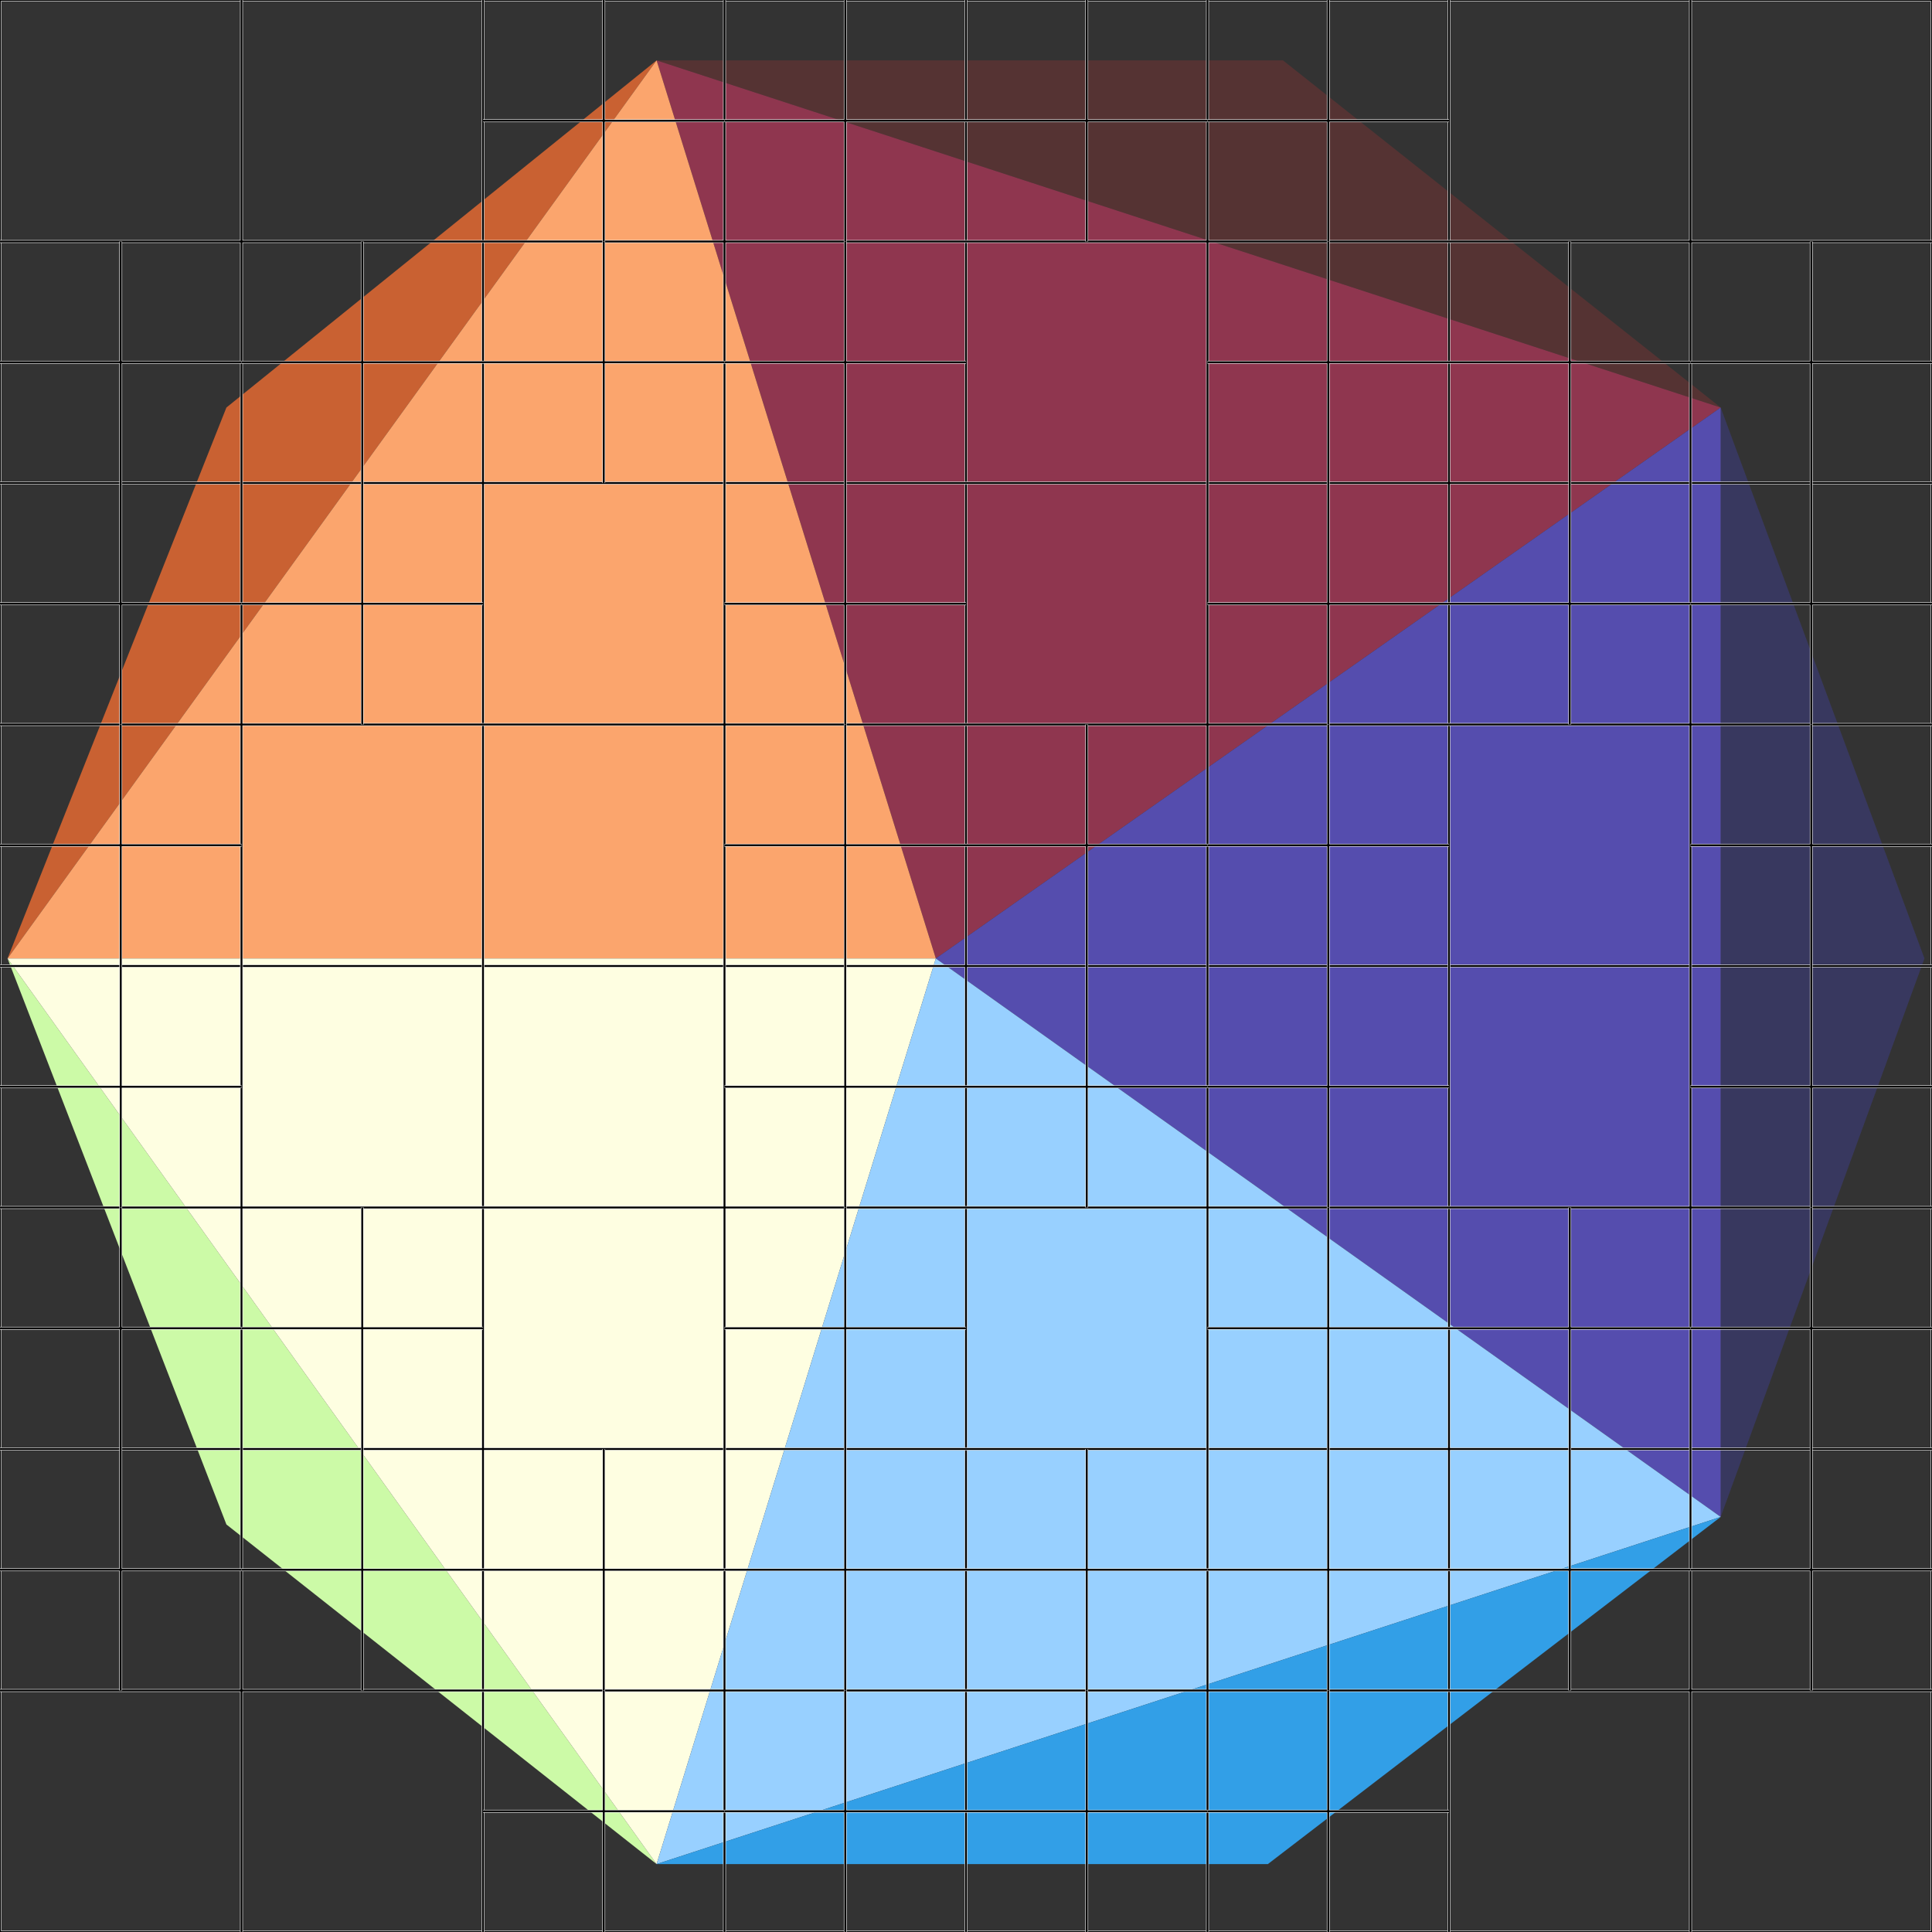 <?xml version="1.0" standalone="no"?>
<svg
    xmlns:xlink="http://www.w3.org/1999/xlink"
    xmlns:dc="http://purl.org/dc/elements/1.1/"
    xmlns:cc="http://creativecommons.org/ns#"
    xmlns:rdf="http://www.w3.org/1999/02/22-rdf-syntax-ns#"
    xmlns:svg="http://www.w3.org/2000/svg"
    xmlns="http://www.w3.org/2000/svg"
    version="1.1"
    viewBox="0 0 512 512">
<rect x="0" y="0" width="512" height="512" fill="#333333" stroke="none"/>
<defs>
</defs>
<g transform="translate(0, 512) scale(1, -1)">
<path id="p1" fill="rgb(204,250,167)" d="M 2 258 L 174 18 60 108 2 258 Z "/>
<path id="p2" fill="rgb(201,97,50)" d="M 174 496 L 2 258 60 404 174 496 Z "/>
<path id="p3" fill="rgb(85,51,51)" d="M 456 404 L 174 496 340 496 456 404 Z "/>
<path id="p4" fill="rgb(56,56,95)" d="M 456 110 L 456 404 510 258 456 110 Z "/>
<path id="p5" fill="rgb(143,54,79)" d="M 456 404 L 248 258 174 496 456 404 Z "/>
<path id="p6" fill="rgb(85,77,174)" d="M 248 258 L 456 404 456 110 248 258 Z "/>
<path id="p7" fill="rgb(251,165,109)" d="M 248 258 L 2 258 174 496 248 258 Z "/>
<path id="p8" fill="rgb(254,254,225)" d="M 174 18 L 2 258 248 258 174 18 Z "/>
<path id="p9" fill="rgb(152,208,255)" d="M 174 18 L 248 258 456 110 174 18 Z "/>
<path id="p10" fill="rgb(50,159,231)" d="M 336 18 L 174 18 456 110 336 18 Z "/>
<path id="p11" fill="none" stroke="rgb(255,255,255)" stroke-width="0.75" d="M 0 0 L 512 0 512 512 0 512 Z "/>
<path id="p12" fill="none" stroke="rgb(0,0,0)" stroke-width="0.5" d="M 0 0 L 512 0 512 512 0 512 Z "/>
<path id="p13" fill="none" stroke="rgb(255,255,255)" stroke-width="0.75" d="M 256 0 L 256 512 M 0 256 L 512 256 "/>
<path id="p14" fill="none" stroke="rgb(0,0,0)" stroke-width="0.5" d="M 256 0 L 256 512 M 0 256 L 512 256 "/>
<path id="p15" fill="none" stroke="rgb(255,255,255)" stroke-width="0.75" d="M 128 0 L 128 256 M 0 128 L 256 128 "/>
<path id="p16" fill="none" stroke="rgb(0,0,0)" stroke-width="0.5" d="M 128 0 L 128 256 M 0 128 L 256 128 "/>
<path id="p17" fill="none" stroke="rgb(255,255,255)" stroke-width="0.75" d="M 64 0 L 64 128 M 0 64 L 128 64 "/>
<path id="p18" fill="none" stroke="rgb(0,0,0)" stroke-width="0.5" d="M 64 0 L 64 128 M 0 64 L 128 64 "/>
<path id="p19" fill="none" stroke="rgb(255,255,255)" stroke-width="0.75" d="M 32 64 L 32 128 M 0 96 L 64 96 "/>
<path id="p20" fill="none" stroke="rgb(0,0,0)" stroke-width="0.5" d="M 32 64 L 32 128 M 0 96 L 64 96 "/>
<path id="p21" fill="none" stroke="rgb(255,255,255)" stroke-width="0.75" d="M 96 64 L 96 128 M 64 96 L 128 96 "/>
<path id="p22" fill="none" stroke="rgb(0,0,0)" stroke-width="0.5" d="M 96 64 L 96 128 M 64 96 L 128 96 "/>
<path id="p23" fill="none" stroke="rgb(255,255,255)" stroke-width="0.75" d="M 192 0 L 192 128 M 128 64 L 256 64 "/>
<path id="p24" fill="none" stroke="rgb(0,0,0)" stroke-width="0.5" d="M 192 0 L 192 128 M 128 64 L 256 64 "/>
<path id="p25" fill="none" stroke="rgb(255,255,255)" stroke-width="0.75" d="M 160 0 L 160 64 M 128 32 L 192 32 "/>
<path id="p26" fill="none" stroke="rgb(0,0,0)" stroke-width="0.5" d="M 160 0 L 160 64 M 128 32 L 192 32 "/>
<path id="p27" fill="none" stroke="rgb(255,255,255)" stroke-width="0.75" d="M 224 0 L 224 64 M 192 32 L 256 32 "/>
<path id="p28" fill="none" stroke="rgb(0,0,0)" stroke-width="0.5" d="M 224 0 L 224 64 M 192 32 L 256 32 "/>
<path id="p29" fill="none" stroke="rgb(255,255,255)" stroke-width="0.75" d="M 160 64 L 160 128 M 128 96 L 192 96 "/>
<path id="p30" fill="none" stroke="rgb(0,0,0)" stroke-width="0.5" d="M 160 64 L 160 128 M 128 96 L 192 96 "/>
<path id="p31" fill="none" stroke="rgb(255,255,255)" stroke-width="0.75" d="M 224 64 L 224 128 M 192 96 L 256 96 "/>
<path id="p32" fill="none" stroke="rgb(0,0,0)" stroke-width="0.5" d="M 224 64 L 224 128 M 192 96 L 256 96 "/>
<path id="p33" fill="none" stroke="rgb(255,255,255)" stroke-width="0.75" d="M 64 128 L 64 256 M 0 192 L 128 192 "/>
<path id="p34" fill="none" stroke="rgb(0,0,0)" stroke-width="0.5" d="M 64 128 L 64 256 M 0 192 L 128 192 "/>
<path id="p35" fill="none" stroke="rgb(255,255,255)" stroke-width="0.75" d="M 32 128 L 32 192 M 0 160 L 64 160 "/>
<path id="p36" fill="none" stroke="rgb(0,0,0)" stroke-width="0.5" d="M 32 128 L 32 192 M 0 160 L 64 160 "/>
<path id="p37" fill="none" stroke="rgb(255,255,255)" stroke-width="0.75" d="M 96 128 L 96 192 M 64 160 L 128 160 "/>
<path id="p38" fill="none" stroke="rgb(0,0,0)" stroke-width="0.5" d="M 96 128 L 96 192 M 64 160 L 128 160 "/>
<path id="p39" fill="none" stroke="rgb(255,255,255)" stroke-width="0.75" d="M 32 192 L 32 256 M 0 224 L 64 224 "/>
<path id="p40" fill="none" stroke="rgb(0,0,0)" stroke-width="0.5" d="M 32 192 L 32 256 M 0 224 L 64 224 "/>
<path id="p41" fill="none" stroke="rgb(255,255,255)" stroke-width="0.75" d="M 192 128 L 192 256 M 128 192 L 256 192 "/>
<path id="p42" fill="none" stroke="rgb(0,0,0)" stroke-width="0.5" d="M 192 128 L 192 256 M 128 192 L 256 192 "/>
<path id="p43" fill="none" stroke="rgb(255,255,255)" stroke-width="0.75" d="M 224 128 L 224 192 M 192 160 L 256 160 "/>
<path id="p44" fill="none" stroke="rgb(0,0,0)" stroke-width="0.5" d="M 224 128 L 224 192 M 192 160 L 256 160 "/>
<path id="p45" fill="none" stroke="rgb(255,255,255)" stroke-width="0.75" d="M 224 192 L 224 256 M 192 224 L 256 224 "/>
<path id="p46" fill="none" stroke="rgb(0,0,0)" stroke-width="0.5" d="M 224 192 L 224 256 M 192 224 L 256 224 "/>
<path id="p47" fill="none" stroke="rgb(255,255,255)" stroke-width="0.75" d="M 384 0 L 384 256 M 256 128 L 512 128 "/>
<path id="p48" fill="none" stroke="rgb(0,0,0)" stroke-width="0.5" d="M 384 0 L 384 256 M 256 128 L 512 128 "/>
<path id="p49" fill="none" stroke="rgb(255,255,255)" stroke-width="0.75" d="M 320 0 L 320 128 M 256 64 L 384 64 "/>
<path id="p50" fill="none" stroke="rgb(0,0,0)" stroke-width="0.5" d="M 320 0 L 320 128 M 256 64 L 384 64 "/>
<path id="p51" fill="none" stroke="rgb(255,255,255)" stroke-width="0.75" d="M 288 0 L 288 64 M 256 32 L 320 32 "/>
<path id="p52" fill="none" stroke="rgb(0,0,0)" stroke-width="0.5" d="M 288 0 L 288 64 M 256 32 L 320 32 "/>
<path id="p53" fill="none" stroke="rgb(255,255,255)" stroke-width="0.75" d="M 352 0 L 352 64 M 320 32 L 384 32 "/>
<path id="p54" fill="none" stroke="rgb(0,0,0)" stroke-width="0.5" d="M 352 0 L 352 64 M 320 32 L 384 32 "/>
<path id="p55" fill="none" stroke="rgb(255,255,255)" stroke-width="0.75" d="M 288 64 L 288 128 M 256 96 L 320 96 "/>
<path id="p56" fill="none" stroke="rgb(0,0,0)" stroke-width="0.5" d="M 288 64 L 288 128 M 256 96 L 320 96 "/>
<path id="p57" fill="none" stroke="rgb(255,255,255)" stroke-width="0.75" d="M 352 64 L 352 128 M 320 96 L 384 96 "/>
<path id="p58" fill="none" stroke="rgb(0,0,0)" stroke-width="0.5" d="M 352 64 L 352 128 M 320 96 L 384 96 "/>
<path id="p59" fill="none" stroke="rgb(255,255,255)" stroke-width="0.75" d="M 448 0 L 448 128 M 384 64 L 512 64 "/>
<path id="p60" fill="none" stroke="rgb(0,0,0)" stroke-width="0.5" d="M 448 0 L 448 128 M 384 64 L 512 64 "/>
<path id="p61" fill="none" stroke="rgb(255,255,255)" stroke-width="0.75" d="M 416 64 L 416 128 M 384 96 L 448 96 "/>
<path id="p62" fill="none" stroke="rgb(0,0,0)" stroke-width="0.5" d="M 416 64 L 416 128 M 384 96 L 448 96 "/>
<path id="p63" fill="none" stroke="rgb(255,255,255)" stroke-width="0.75" d="M 480 64 L 480 128 M 448 96 L 512 96 "/>
<path id="p64" fill="none" stroke="rgb(0,0,0)" stroke-width="0.5" d="M 480 64 L 480 128 M 448 96 L 512 96 "/>
<path id="p65" fill="none" stroke="rgb(255,255,255)" stroke-width="0.75" d="M 320 128 L 320 256 M 256 192 L 384 192 "/>
<path id="p66" fill="none" stroke="rgb(0,0,0)" stroke-width="0.5" d="M 320 128 L 320 256 M 256 192 L 384 192 "/>
<path id="p67" fill="none" stroke="rgb(255,255,255)" stroke-width="0.75" d="M 352 128 L 352 192 M 320 160 L 384 160 "/>
<path id="p68" fill="none" stroke="rgb(0,0,0)" stroke-width="0.5" d="M 352 128 L 352 192 M 320 160 L 384 160 "/>
<path id="p69" fill="none" stroke="rgb(255,255,255)" stroke-width="0.75" d="M 288 192 L 288 256 M 256 224 L 320 224 "/>
<path id="p70" fill="none" stroke="rgb(0,0,0)" stroke-width="0.5" d="M 288 192 L 288 256 M 256 224 L 320 224 "/>
<path id="p71" fill="none" stroke="rgb(255,255,255)" stroke-width="0.75" d="M 352 192 L 352 256 M 320 224 L 384 224 "/>
<path id="p72" fill="none" stroke="rgb(0,0,0)" stroke-width="0.5" d="M 352 192 L 352 256 M 320 224 L 384 224 "/>
<path id="p73" fill="none" stroke="rgb(255,255,255)" stroke-width="0.75" d="M 448 128 L 448 256 M 384 192 L 512 192 "/>
<path id="p74" fill="none" stroke="rgb(0,0,0)" stroke-width="0.5" d="M 448 128 L 448 256 M 384 192 L 512 192 "/>
<path id="p75" fill="none" stroke="rgb(255,255,255)" stroke-width="0.75" d="M 416 128 L 416 192 M 384 160 L 448 160 "/>
<path id="p76" fill="none" stroke="rgb(0,0,0)" stroke-width="0.5" d="M 416 128 L 416 192 M 384 160 L 448 160 "/>
<path id="p77" fill="none" stroke="rgb(255,255,255)" stroke-width="0.75" d="M 480 128 L 480 192 M 448 160 L 512 160 "/>
<path id="p78" fill="none" stroke="rgb(0,0,0)" stroke-width="0.5" d="M 480 128 L 480 192 M 448 160 L 512 160 "/>
<path id="p79" fill="none" stroke="rgb(255,255,255)" stroke-width="0.75" d="M 480 192 L 480 256 M 448 224 L 512 224 "/>
<path id="p80" fill="none" stroke="rgb(0,0,0)" stroke-width="0.5" d="M 480 192 L 480 256 M 448 224 L 512 224 "/>
<path id="p81" fill="none" stroke="rgb(255,255,255)" stroke-width="0.75" d="M 128 256 L 128 512 M 0 384 L 256 384 "/>
<path id="p82" fill="none" stroke="rgb(0,0,0)" stroke-width="0.5" d="M 128 256 L 128 512 M 0 384 L 256 384 "/>
<path id="p83" fill="none" stroke="rgb(255,255,255)" stroke-width="0.75" d="M 64 256 L 64 384 M 0 320 L 128 320 "/>
<path id="p84" fill="none" stroke="rgb(0,0,0)" stroke-width="0.5" d="M 64 256 L 64 384 M 0 320 L 128 320 "/>
<path id="p85" fill="none" stroke="rgb(255,255,255)" stroke-width="0.75" d="M 32 256 L 32 320 M 0 288 L 64 288 "/>
<path id="p86" fill="none" stroke="rgb(0,0,0)" stroke-width="0.5" d="M 32 256 L 32 320 M 0 288 L 64 288 "/>
<path id="p87" fill="none" stroke="rgb(255,255,255)" stroke-width="0.75" d="M 32 320 L 32 384 M 0 352 L 64 352 "/>
<path id="p88" fill="none" stroke="rgb(0,0,0)" stroke-width="0.5" d="M 32 320 L 32 384 M 0 352 L 64 352 "/>
<path id="p89" fill="none" stroke="rgb(255,255,255)" stroke-width="0.75" d="M 96 320 L 96 384 M 64 352 L 128 352 "/>
<path id="p90" fill="none" stroke="rgb(0,0,0)" stroke-width="0.5" d="M 96 320 L 96 384 M 64 352 L 128 352 "/>
<path id="p91" fill="none" stroke="rgb(255,255,255)" stroke-width="0.75" d="M 192 256 L 192 384 M 128 320 L 256 320 "/>
<path id="p92" fill="none" stroke="rgb(0,0,0)" stroke-width="0.5" d="M 192 256 L 192 384 M 128 320 L 256 320 "/>
<path id="p93" fill="none" stroke="rgb(255,255,255)" stroke-width="0.75" d="M 224 256 L 224 320 M 192 288 L 256 288 "/>
<path id="p94" fill="none" stroke="rgb(0,0,0)" stroke-width="0.5" d="M 224 256 L 224 320 M 192 288 L 256 288 "/>
<path id="p95" fill="none" stroke="rgb(255,255,255)" stroke-width="0.75" d="M 224 320 L 224 384 M 192 352 L 256 352 "/>
<path id="p96" fill="none" stroke="rgb(0,0,0)" stroke-width="0.5" d="M 224 320 L 224 384 M 192 352 L 256 352 "/>
<path id="p97" fill="none" stroke="rgb(255,255,255)" stroke-width="0.75" d="M 64 384 L 64 512 M 0 448 L 128 448 "/>
<path id="p98" fill="none" stroke="rgb(0,0,0)" stroke-width="0.5" d="M 64 384 L 64 512 M 0 448 L 128 448 "/>
<path id="p99" fill="none" stroke="rgb(255,255,255)" stroke-width="0.75" d="M 32 384 L 32 448 M 0 416 L 64 416 "/>
<path id="p100" fill="none" stroke="rgb(0,0,0)" stroke-width="0.5" d="M 32 384 L 32 448 M 0 416 L 64 416 "/>
<path id="p101" fill="none" stroke="rgb(255,255,255)" stroke-width="0.75" d="M 96 384 L 96 448 M 64 416 L 128 416 "/>
<path id="p102" fill="none" stroke="rgb(0,0,0)" stroke-width="0.5" d="M 96 384 L 96 448 M 64 416 L 128 416 "/>
<path id="p103" fill="none" stroke="rgb(255,255,255)" stroke-width="0.75" d="M 192 384 L 192 512 M 128 448 L 256 448 "/>
<path id="p104" fill="none" stroke="rgb(0,0,0)" stroke-width="0.5" d="M 192 384 L 192 512 M 128 448 L 256 448 "/>
<path id="p105" fill="none" stroke="rgb(255,255,255)" stroke-width="0.75" d="M 160 384 L 160 448 M 128 416 L 192 416 "/>
<path id="p106" fill="none" stroke="rgb(0,0,0)" stroke-width="0.5" d="M 160 384 L 160 448 M 128 416 L 192 416 "/>
<path id="p107" fill="none" stroke="rgb(255,255,255)" stroke-width="0.75" d="M 224 384 L 224 448 M 192 416 L 256 416 "/>
<path id="p108" fill="none" stroke="rgb(0,0,0)" stroke-width="0.5" d="M 224 384 L 224 448 M 192 416 L 256 416 "/>
<path id="p109" fill="none" stroke="rgb(255,255,255)" stroke-width="0.75" d="M 160 448 L 160 512 M 128 480 L 192 480 "/>
<path id="p110" fill="none" stroke="rgb(0,0,0)" stroke-width="0.5" d="M 160 448 L 160 512 M 128 480 L 192 480 "/>
<path id="p111" fill="none" stroke="rgb(255,255,255)" stroke-width="0.75" d="M 224 448 L 224 512 M 192 480 L 256 480 "/>
<path id="p112" fill="none" stroke="rgb(0,0,0)" stroke-width="0.5" d="M 224 448 L 224 512 M 192 480 L 256 480 "/>
<path id="p113" fill="none" stroke="rgb(255,255,255)" stroke-width="0.75" d="M 384 256 L 384 512 M 256 384 L 512 384 "/>
<path id="p114" fill="none" stroke="rgb(0,0,0)" stroke-width="0.5" d="M 384 256 L 384 512 M 256 384 L 512 384 "/>
<path id="p115" fill="none" stroke="rgb(255,255,255)" stroke-width="0.75" d="M 320 256 L 320 384 M 256 320 L 384 320 "/>
<path id="p116" fill="none" stroke="rgb(0,0,0)" stroke-width="0.5" d="M 320 256 L 320 384 M 256 320 L 384 320 "/>
<path id="p117" fill="none" stroke="rgb(255,255,255)" stroke-width="0.75" d="M 288 256 L 288 320 M 256 288 L 320 288 "/>
<path id="p118" fill="none" stroke="rgb(0,0,0)" stroke-width="0.5" d="M 288 256 L 288 320 M 256 288 L 320 288 "/>
<path id="p119" fill="none" stroke="rgb(255,255,255)" stroke-width="0.75" d="M 352 256 L 352 320 M 320 288 L 384 288 "/>
<path id="p120" fill="none" stroke="rgb(0,0,0)" stroke-width="0.5" d="M 352 256 L 352 320 M 320 288 L 384 288 "/>
<path id="p121" fill="none" stroke="rgb(255,255,255)" stroke-width="0.75" d="M 352 320 L 352 384 M 320 352 L 384 352 "/>
<path id="p122" fill="none" stroke="rgb(0,0,0)" stroke-width="0.5" d="M 352 320 L 352 384 M 320 352 L 384 352 "/>
<path id="p123" fill="none" stroke="rgb(255,255,255)" stroke-width="0.75" d="M 448 256 L 448 384 M 384 320 L 512 320 "/>
<path id="p124" fill="none" stroke="rgb(0,0,0)" stroke-width="0.5" d="M 448 256 L 448 384 M 384 320 L 512 320 "/>
<path id="p125" fill="none" stroke="rgb(255,255,255)" stroke-width="0.75" d="M 480 256 L 480 320 M 448 288 L 512 288 "/>
<path id="p126" fill="none" stroke="rgb(0,0,0)" stroke-width="0.5" d="M 480 256 L 480 320 M 448 288 L 512 288 "/>
<path id="p127" fill="none" stroke="rgb(255,255,255)" stroke-width="0.75" d="M 416 320 L 416 384 M 384 352 L 448 352 "/>
<path id="p128" fill="none" stroke="rgb(0,0,0)" stroke-width="0.5" d="M 416 320 L 416 384 M 384 352 L 448 352 "/>
<path id="p129" fill="none" stroke="rgb(255,255,255)" stroke-width="0.75" d="M 480 320 L 480 384 M 448 352 L 512 352 "/>
<path id="p130" fill="none" stroke="rgb(0,0,0)" stroke-width="0.5" d="M 480 320 L 480 384 M 448 352 L 512 352 "/>
<path id="p131" fill="none" stroke="rgb(255,255,255)" stroke-width="0.75" d="M 320 384 L 320 512 M 256 448 L 384 448 "/>
<path id="p132" fill="none" stroke="rgb(0,0,0)" stroke-width="0.5" d="M 320 384 L 320 512 M 256 448 L 384 448 "/>
<path id="p133" fill="none" stroke="rgb(255,255,255)" stroke-width="0.75" d="M 352 384 L 352 448 M 320 416 L 384 416 "/>
<path id="p134" fill="none" stroke="rgb(0,0,0)" stroke-width="0.5" d="M 352 384 L 352 448 M 320 416 L 384 416 "/>
<path id="p135" fill="none" stroke="rgb(255,255,255)" stroke-width="0.75" d="M 288 448 L 288 512 M 256 480 L 320 480 "/>
<path id="p136" fill="none" stroke="rgb(0,0,0)" stroke-width="0.5" d="M 288 448 L 288 512 M 256 480 L 320 480 "/>
<path id="p137" fill="none" stroke="rgb(255,255,255)" stroke-width="0.75" d="M 352 448 L 352 512 M 320 480 L 384 480 "/>
<path id="p138" fill="none" stroke="rgb(0,0,0)" stroke-width="0.5" d="M 352 448 L 352 512 M 320 480 L 384 480 "/>
<path id="p139" fill="none" stroke="rgb(255,255,255)" stroke-width="0.75" d="M 448 384 L 448 512 M 384 448 L 512 448 "/>
<path id="p140" fill="none" stroke="rgb(0,0,0)" stroke-width="0.5" d="M 448 384 L 448 512 M 384 448 L 512 448 "/>
<path id="p141" fill="none" stroke="rgb(255,255,255)" stroke-width="0.75" d="M 416 384 L 416 448 M 384 416 L 448 416 "/>
<path id="p142" fill="none" stroke="rgb(0,0,0)" stroke-width="0.5" d="M 416 384 L 416 448 M 384 416 L 448 416 "/>
<path id="p143" fill="none" stroke="rgb(255,255,255)" stroke-width="0.75" d="M 480 384 L 480 448 M 448 416 L 512 416 "/>
<path id="p144" fill="none" stroke="rgb(0,0,0)" stroke-width="0.5" d="M 480 384 L 480 448 M 448 416 L 512 416 "/>
</g>
</svg>
